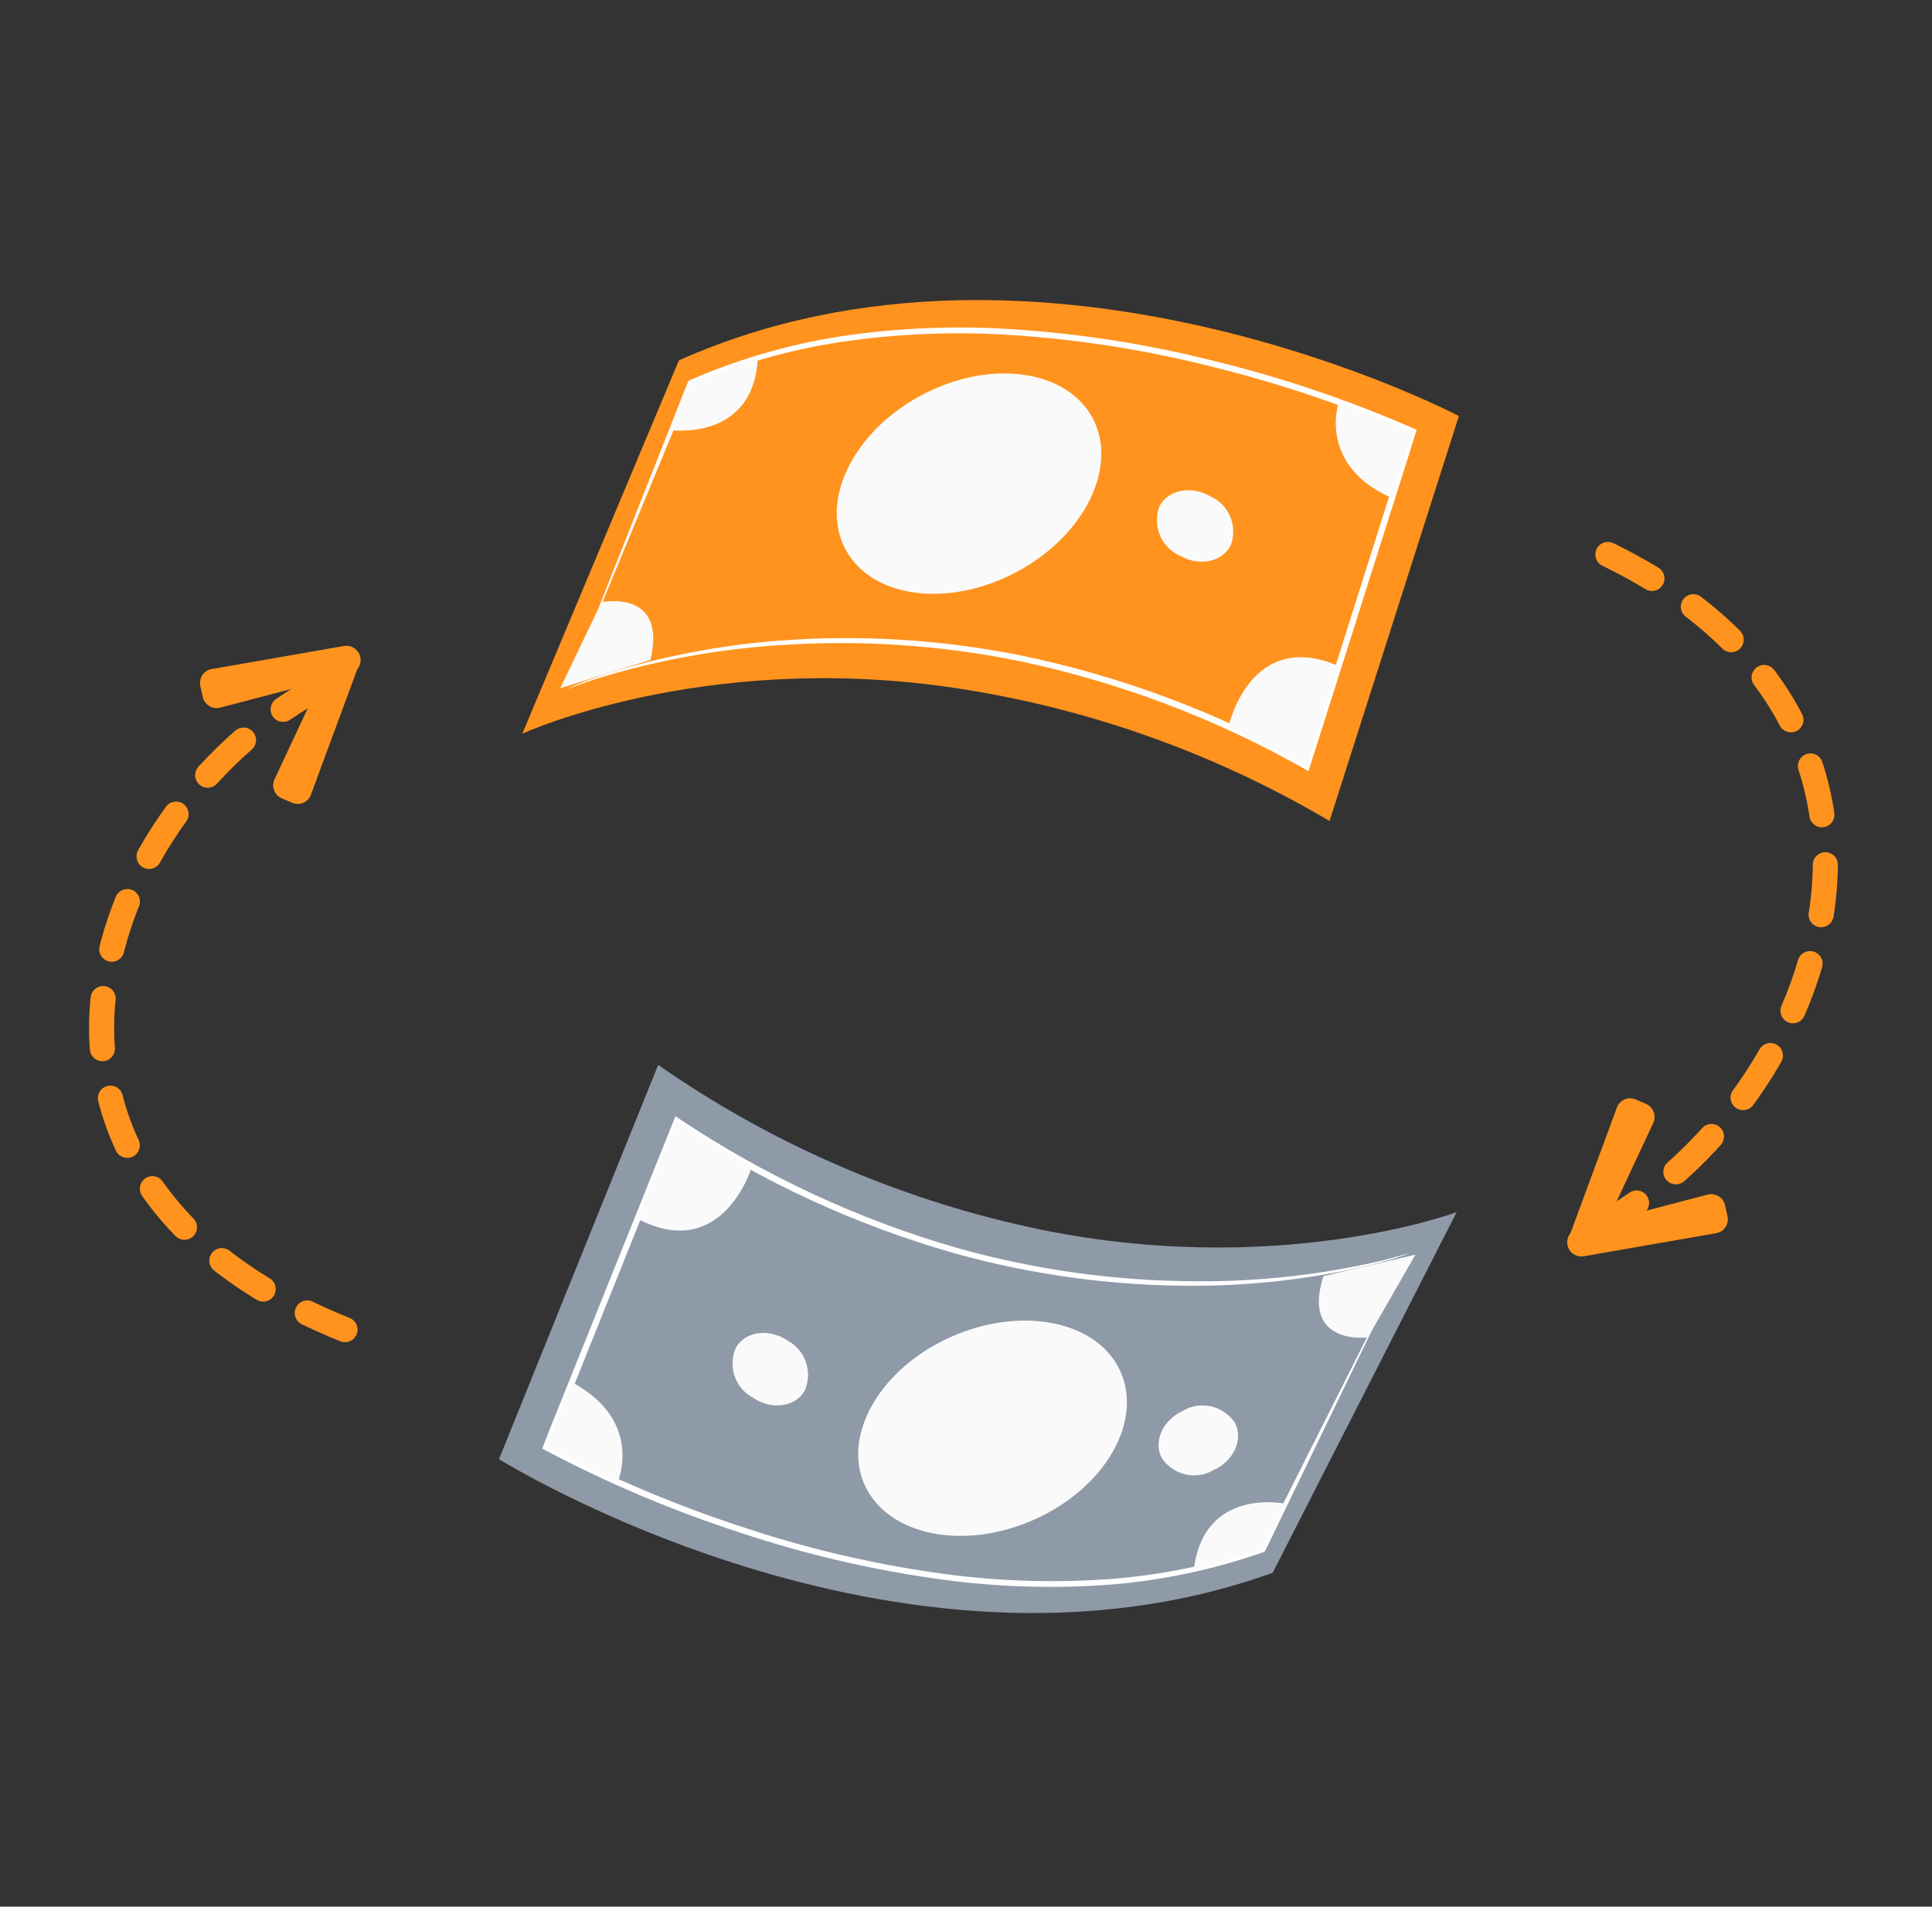 <svg width="154" height="152" viewBox="0 0 154 152" fill="none" xmlns="http://www.w3.org/2000/svg">
<rect x="0" y="0" width="154" height="152" fill="#333333" stroke="none"/>
<path d="M54.115 28.732L41.634 58.491C41.634 58.491 55.771 51.969 75.527 54.761C86.277 56.29 96.622 59.922 105.979 65.451L116.289 33.166C116.289 33.166 83.125 15.743 54.115 28.732Z" fill="#FF931E"/>
<path d="M45.165 54.925L54.852 30.408L54.907 30.364L54.961 30.32C58.787 28.648 62.81 27.473 66.931 26.824C71.638 26.115 76.407 25.932 81.153 26.279C86.398 26.642 91.6 27.472 96.698 28.759C102.179 30.096 107.535 31.906 112.706 34.168L112.923 34.264L112.848 34.492L112.32 36.204L104.395 61.178L104.297 61.476L104.036 61.324C96.909 57.286 89.205 54.374 81.196 52.691C74.874 51.407 68.407 50.988 61.972 51.445C57.763 51.728 53.591 52.429 49.518 53.538C48.088 53.936 46.994 54.271 46.278 54.549L45.46 54.844L45.178 54.941L45.443 54.806L46.252 54.467C46.976 54.183 48.046 53.802 49.465 53.374C53.544 52.184 57.735 51.417 61.97 51.086C68.435 50.58 74.938 50.967 81.297 52.236C89.365 53.9 97.128 56.809 104.309 60.86L103.95 61.006L111.855 36.023L112.383 34.311L112.518 34.627C107.38 32.38 102.06 30.576 96.615 29.238C91.549 27.951 86.378 27.117 81.165 26.747C76.442 26.398 71.696 26.571 67.01 27.264C62.919 27.886 58.922 29.028 55.116 30.66L55.226 30.573L45.165 54.925Z" fill="white"/>
<path d="M87.054 33.254C89.181 37.13 86.52 42.639 81.103 45.562C75.686 48.486 69.555 47.729 67.428 43.853C65.302 39.977 67.962 34.468 73.379 31.545C78.797 28.621 84.904 29.397 87.054 33.254Z" fill="#FAFAFA"/>
<path d="M47.947 48.005C47.947 48.005 53.2 46.913 51.846 52.612L44.656 54.869L47.947 48.005Z" fill="#FAFAFA"/>
<path d="M53.472 34.289C53.472 34.289 60.117 35.226 60.405 28.476L55.023 30.457L53.472 34.289Z" fill="#FAFAFA"/>
<path d="M97.937 57.877C97.937 57.877 99.666 50.047 106.724 53.103L104.192 61.087L97.937 57.877Z" fill="#FAFAFA"/>
<path d="M106.717 32.048C106.717 32.048 104.961 37.066 110.947 39.708L112.627 34.416L106.717 32.048Z" fill="#FAFAFA"/>
<path d="M98.099 43.48C97.437 44.797 95.602 45.185 94.058 44.308C93.335 43.989 92.762 43.404 92.456 42.673C92.15 41.941 92.136 41.12 92.416 40.378C93.078 39.061 94.913 38.673 96.463 39.558C97.185 39.875 97.757 40.46 98.062 41.19C98.366 41.92 98.38 42.74 98.099 43.48Z" fill="#FAFAFA"/>
<path d="M101.447 125.381L116.111 96.635C116.111 96.635 101.527 102.085 82.034 97.829C71.428 95.503 61.382 91.11 52.463 84.898L39.776 116.325C39.776 116.325 71.549 136.171 101.447 125.381Z" fill="#8F9AA8"/>
<path d="M112.324 99.927L100.837 123.654L100.779 123.694L100.721 123.734C96.781 125.116 92.682 125.988 88.524 126.328C83.778 126.685 79.007 126.511 74.301 125.811C69.098 125.059 63.972 123.843 58.984 122.179C53.618 120.438 48.412 118.234 43.424 115.593L43.214 115.481L43.306 115.259L43.961 113.591L53.725 89.277L53.844 88.988L54.094 89.158C60.9 93.716 68.365 97.194 76.227 99.47C82.435 101.222 88.853 102.122 95.304 102.145C99.523 102.177 103.735 101.788 107.88 100.986C109.335 100.696 110.451 100.443 111.186 100.22L112.024 99.987L112.312 99.911L112.038 100.026L111.206 100.303C110.463 100.532 109.367 100.833 107.92 101.154C103.763 102.037 99.527 102.489 95.279 102.503C88.795 102.526 82.339 101.656 76.092 99.916C68.17 97.656 60.645 94.176 53.786 89.601L54.155 89.482L44.411 113.807L43.757 115.475L43.645 115.149C48.602 117.773 53.773 119.968 59.102 121.709C64.059 123.37 69.153 124.586 74.324 125.344C79.007 126.045 83.754 126.225 88.478 125.884C92.604 125.568 96.675 124.727 100.592 123.383L100.476 123.462L112.324 99.927Z" fill="white"/>
<path d="M68.936 118.416C67.104 114.392 70.168 109.098 75.788 106.586C81.408 104.074 87.466 105.286 89.297 109.31C91.129 113.334 88.065 118.628 82.445 121.14C76.825 123.652 70.792 122.423 68.936 118.416Z" fill="#FAFAFA"/>
<path d="M109.034 106.62C109.034 106.62 103.714 107.317 105.489 101.736L112.827 100.021L109.034 106.62Z" fill="#FAFAFA"/>
<path d="M102.502 119.887C102.502 119.887 95.945 118.457 95.155 125.166L100.669 123.593L102.502 119.887Z" fill="#FAFAFA"/>
<path d="M59.919 93.05C59.919 93.05 57.61 100.729 50.8 97.155L53.92 89.383L59.919 93.05Z" fill="#FAFAFA"/>
<path d="M49.238 118.153C49.238 118.153 51.363 113.28 45.59 110.2L43.521 115.351L49.238 118.153Z" fill="#FAFAFA"/>
<path d="M58.684 107.395C59.442 106.131 61.301 105.881 62.775 106.871C63.472 107.242 64.001 107.869 64.251 108.621C64.501 109.373 64.455 110.194 64.12 110.913C63.362 112.177 61.502 112.427 60.023 111.429C59.327 111.058 58.8 110.433 58.55 109.682C58.301 108.931 58.349 108.112 58.684 107.395Z" fill="#FAFAFA"/>
<path d="M92.602 116.235C91.919 114.929 92.675 113.212 94.288 112.471C94.968 112.069 95.778 111.945 96.551 112.124C97.323 112.302 97.999 112.77 98.438 113.43C99.121 114.736 98.365 116.453 96.742 117.195C96.063 117.596 95.255 117.72 94.484 117.541C93.713 117.363 93.04 116.895 92.602 116.235Z" fill="#FAFAFA"/>
<path d="M27.875 51.862C27.607 51.748 27.306 51.742 27.035 51.845C26.764 51.949 26.544 52.153 26.421 52.417L21.883 62.126C21.818 62.263 21.782 62.413 21.777 62.565C21.772 62.717 21.798 62.869 21.852 63.011C21.907 63.154 21.99 63.283 22.096 63.393C22.202 63.503 22.329 63.59 22.469 63.65L23.292 64C23.433 64.06 23.583 64.09 23.735 64.09C23.887 64.09 24.037 64.059 24.176 63.999C24.315 63.939 24.441 63.852 24.545 63.742C24.649 63.632 24.73 63.501 24.783 63.359L28.498 53.3C28.598 53.027 28.59 52.725 28.474 52.457C28.358 52.189 28.143 51.976 27.875 51.862Z" fill="#FF931E"/>
<path d="M28.716 52.371C28.653 52.087 28.483 51.838 28.241 51.675C27.999 51.513 27.704 51.45 27.418 51.5L16.867 53.339C16.718 53.365 16.576 53.421 16.449 53.504C16.322 53.586 16.213 53.694 16.129 53.82C16.045 53.946 15.987 54.088 15.959 54.238C15.931 54.387 15.934 54.54 15.967 54.689L16.161 55.562C16.194 55.711 16.256 55.851 16.345 55.975C16.433 56.099 16.546 56.204 16.676 56.283C16.805 56.363 16.95 56.416 17.1 56.438C17.25 56.46 17.403 56.452 17.55 56.414L27.907 53.701C28.188 53.628 28.428 53.448 28.579 53.2C28.73 52.953 28.779 52.656 28.716 52.371Z" fill="#FF931E"/>
<path d="M26 54.5C7.5 64 -3.3 93.6 27.5 106" stroke="#FF931E" stroke-width="2" stroke-linecap="round" stroke-dasharray="4 4"/>
<path d="M125.79 99.786C126.058 99.9 126.359 99.906 126.63 99.803C126.901 99.7 127.121 99.495 127.244 99.232L131.783 89.523C131.847 89.385 131.883 89.236 131.888 89.084C131.893 88.931 131.868 88.78 131.813 88.637C131.758 88.495 131.675 88.365 131.569 88.255C131.463 88.145 131.336 88.058 131.196 87.999L130.373 87.648C130.233 87.589 130.082 87.558 129.93 87.558C129.779 87.559 129.629 87.59 129.489 87.649C129.35 87.709 129.225 87.797 129.12 87.907C129.016 88.017 128.935 88.147 128.883 88.29L125.168 98.349C125.067 98.621 125.075 98.923 125.191 99.191C125.307 99.459 125.522 99.672 125.79 99.786Z" fill="#FF931E"/>
<path d="M124.949 99.278C125.012 99.562 125.183 99.812 125.424 99.974C125.666 100.137 125.961 100.2 126.247 100.15L136.798 98.311C136.947 98.284 137.09 98.228 137.217 98.146C137.344 98.063 137.452 97.955 137.536 97.829C137.621 97.703 137.678 97.561 137.706 97.412C137.734 97.263 137.731 97.109 137.698 96.96L137.504 96.087C137.471 95.939 137.409 95.798 137.32 95.674C137.232 95.55 137.119 95.445 136.99 95.366C136.86 95.286 136.715 95.234 136.565 95.212C136.415 95.189 136.262 95.197 136.115 95.236L125.758 97.948C125.478 98.022 125.237 98.201 125.086 98.449C124.935 98.697 124.886 98.994 124.949 99.278Z" fill="#FF931E"/>
<path d="M127.047 98C146.12 87.854 157.255 56.243 125.5 43" stroke="#FF931E" stroke-width="2" stroke-linecap="round" stroke-dasharray="4 4"/>
</svg>
